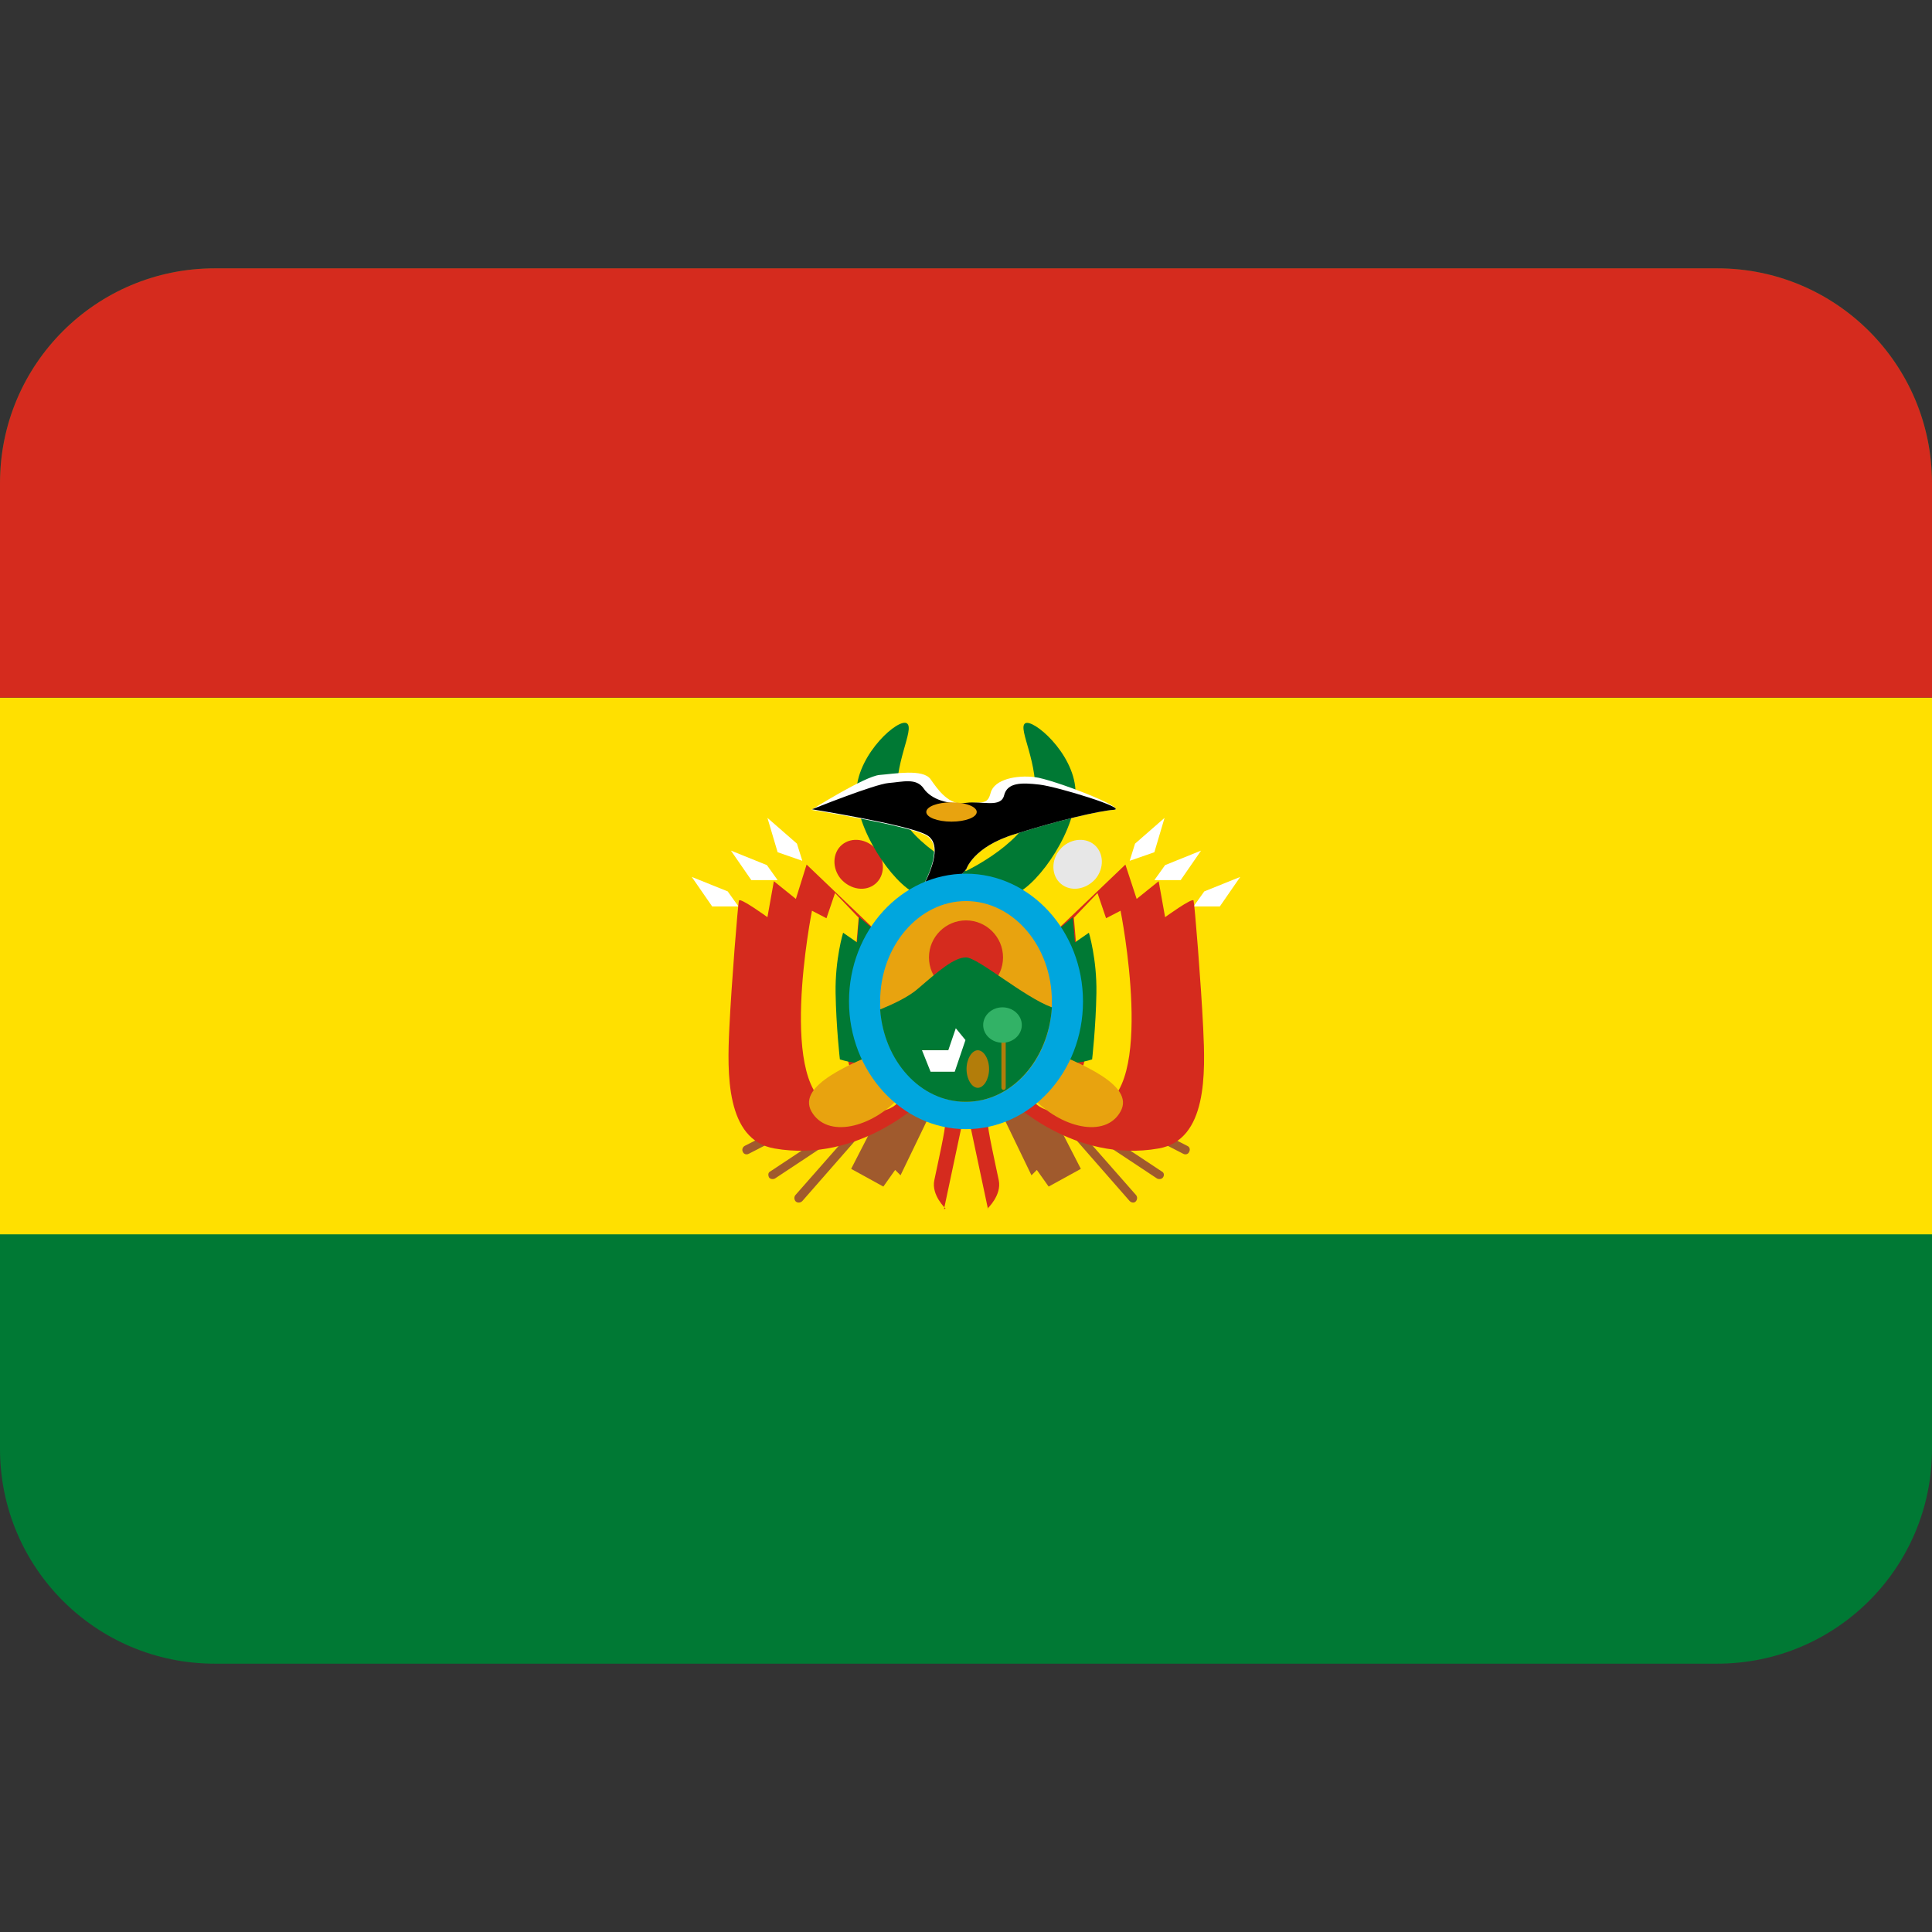 <svg viewBox="0 0 36 36" xmlns="http://www.w3.org/2000/svg"><rect x="0" y="0" width="36" height="36" fill="#333333" stroke="none"/><path d="m36 27c0 2.21-1.79 4-4 4h-28c-2.21 0-4-1.79-4-4v-18c0-2.21 1.79-4 4-4h28c2.21 0 4 1.79 4 4z" fill="#007934"/><path d="m0 13h36v10h-36z" fill="#ffe000"/><path d="m32 5h-28c-2.21 0-4 1.79-4 4v4h36v-4c0-2.21-1.79-4-4-4z" fill="#d52b1e"/><path d="m12.89 16.34c.04.06.38.55.38.55h.49l-.2-.28zm.73-.49c.04.06.38.55.38.55h.49l-.2-.28zm.68-.61c.02.07.19.64.19.64l.46.16-.1-.32z" fill="#fff"/><g fill="#a05a2d"><path d="m13.95 21.5c-.04.02-.09.01-.11-.04-.02-.04 0-.09.04-.11l2.47-1.26c.04-.02.09-.01.11.03s0 .09-.04.11zm.49.46c-.04.02-.09.01-.11-.02-.02-.04-.02-.09.02-.11l2.31-1.53c.04-.03.09-.02.11.02s.02.09-.02.11z"/><path d="m14.95 22.38c-.03.03-.08.04-.12.01-.03-.03-.04-.08-.01-.12l1.83-2.08c.03-.03.08-.04.12-.01s.04.08.01.11z"/><path d="m17.35 20.72-.57 1.18-.1-.1-.22.31-.6-.33.75-1.46z"/></g><path d="m17.59 22.53.41-1.93-.04-1.69-2.93-2.8-.2.64-.41-.33-.12.67s-.51-.37-.53-.31-.14 1.55-.18 2.38-.07 2.08.84 2.24c1.59.28 2.77-.9 2.77-.9s.39.37.41.43-.14.77-.2 1.06c-.06.28.21.53.21.53z" fill="#d52b1e"/><path d="m15.56 16.64-.16.47-.27-.14s-.68 3.4.43 3.67 1.22-.18 1.22-.18l-.53-.71-.4.18s-.19-.53-.19-1.24c0-.64.1-1.26.1-1.26l.2.14.04-.47z" fill="#ffe000"/><path d="m16.68 17.66-.67-.57-.04.47-.26-.18s-.15.49-.14 1.12.08 1.24.08 1.24.47.16.71 0c.25-.16.33-2.08.33-2.08z" fill="#007934"/><path d="m16.45 19.57c-.53.23-1.61.64-1.33 1.14.29.51 1.12.31 1.65-.27.53-.57-.32-.88-.32-.88z" fill="#e8a30f"/><path d="m23.11 16.34c-.04.06-.38.55-.38.55h-.49l.2-.28zm-.73-.49c-.04.06-.38.55-.38.55h-.49l.2-.28zm-.68-.61-.19.64-.46.16.1-.32z" fill="#fff"/><g fill="#a05a2d"><path d="m22.05 21.5c.04.02.09.01.11-.04.02-.04.01-.09-.04-.11l-2.47-1.26c-.04-.02-.09-.01-.11.03s-.01.09.04.11zm-.49.46c.04.02.09.01.11-.02.03-.04.02-.09-.02-.11l-2.31-1.53c-.04-.03-.09-.02-.11.02-.03.04-.02.09.02.11z"/><path d="m21.05 22.38c.03.03.08.04.11.01s.04-.08.01-.12l-1.83-2.08c-.03-.03-.08-.04-.11-.01s-.04.08-.01.11z"/><path d="m18.65 20.72.57 1.18.1-.1.22.31.6-.33-.75-1.46z"/></g><path d="m18.41 22.53-.41-1.93.04-1.69 2.93-2.8.21.64.41-.33.12.67s.51-.37.53-.31.14 1.55.18 2.38.08 2.08-.83 2.24c-1.59.28-2.77-.9-2.77-.9s-.39.37-.41.43.14.77.2 1.06c.06.28-.21.53-.21.53z" fill="#d52b1e"/><path d="m20.45 16.64.16.47.27-.14s.68 3.4-.43 3.67c-1.1.27-1.22-.18-1.22-.18l.53-.71.4.18s.19-.53.19-1.24c0-.64-.1-1.26-.1-1.26l-.2.14-.04-.47z" fill="#ffe000"/><path d="m19.32 17.66.67-.57.04.47.26-.18s.15.49.14 1.12-.08 1.24-.08 1.24-.47.16-.71 0c-.25-.16-.33-2.08-.33-2.08z" fill="#007934"/><path d="m19.55 19.57c.53.23 1.61.64 1.33 1.14-.28.51-1.12.31-1.65-.27-.53-.57.32-.88.32-.88z" fill="#e8a30f"/><path d="m16.33 15.83c.17.2.16.49-.02.64s-.46.11-.64-.09c-.17-.2-.16-.49.02-.64s.47-.11.64.09z" fill="#d52b1e"/><path d="m19.75 15.83c-.17.2-.16.49.02.64s.46.11.64-.09c.17-.2.16-.49-.02-.64s-.47-.11-.64.09z" fill="#e7e7e7"/><path d="m19.1 13.48c-.14.1.27.75.18 1.47-.08.71-1.28 1.28-1.28 1.28s-1.2-.57-1.28-1.28.33-1.36.18-1.47-.9.55-.94 1.24.66 1.74 1.12 1.94.92.31.92.31.46-.11.92-.31 1.16-1.24 1.12-1.94-.8-1.34-.94-1.24z" fill="#007934"/><path d="m18 16.21s.12-.43.92-.67c.79-.25 1.55-.43 1.83-.45.29-.02-1.13-.57-1.47-.61s-.75.04-.82.29c-.06.24-.16.16-.47.2s-.51-.25-.65-.45-.68-.1-.95-.08-1.27.65-1.27.65 1.75.28 2.12.47c.37.18.02.84-.08 1.02s.61-.06.83-.37z" fill="#fff"/><path d="m18 16.21s.12-.43.92-.67c.79-.25 1.55-.43 1.83-.45.29-.02-1.04-.43-1.38-.47s-.6-.04-.66.2-.41.1-.71.14c-.31.04-.65-.06-.79-.27-.14-.2-.39-.12-.65-.1s-1.43.49-1.43.49 1.75.28 2.12.47c.37.18.02.84-.08 1.02s.6-.06.83-.37z"/><path d="m15.82 18.66c0-1.32.98-2.38 2.18-2.38s2.18 1.07 2.18 2.38c0 1.32-.98 2.38-2.18 2.38s-2.18-1.07-2.18-2.38z" fill="#00a6de"/><path d="m16.4 18.66c0-1.03.72-1.87 1.6-1.87s1.6.84 1.6 1.87c0 1.04-.72 1.87-1.6 1.87s-1.6-.84-1.6-1.87z" fill="#e8a30f"/><path d="m17.31 17.84c0-.38.31-.69.69-.69s.69.31.69.69-.31.69-.69.69-.69-.31-.69-.69z" fill="#d52b1e"/><path d="m18 20.53c.85 0 1.54-.78 1.6-1.76-.52-.19-1.38-.93-1.6-.93s-.51.25-.88.57c-.19.17-.48.3-.72.4.07.96.75 1.72 1.59 1.72z" fill="#007934"/><path d="m18.2 15.13c0 .1-.21.18-.47.18s-.47-.08-.47-.18.21-.18.47-.18.47.08.47.18z" fill="#e8a30f"/><path d="m17.18 19.57h.49l.14-.41.18.22-.2.59h-.45z" fill="#fff"/><path d="m18.43 19.92c0 .19-.1.35-.21.35s-.21-.16-.21-.35.1-.35.21-.35.21.16.21.35zm.31.35c0 .02-.02.04-.04.04s-.04-.02-.04-.04v-1.06c0-.02.02-.04.04-.04s.04.02.04.04z" fill="#b37d0a"/><path d="m19.04 19.1c0 .18-.16.33-.36.33s-.36-.15-.36-.33.16-.33.36-.33.36.15.36.33z" fill="#32b266"/></svg>
